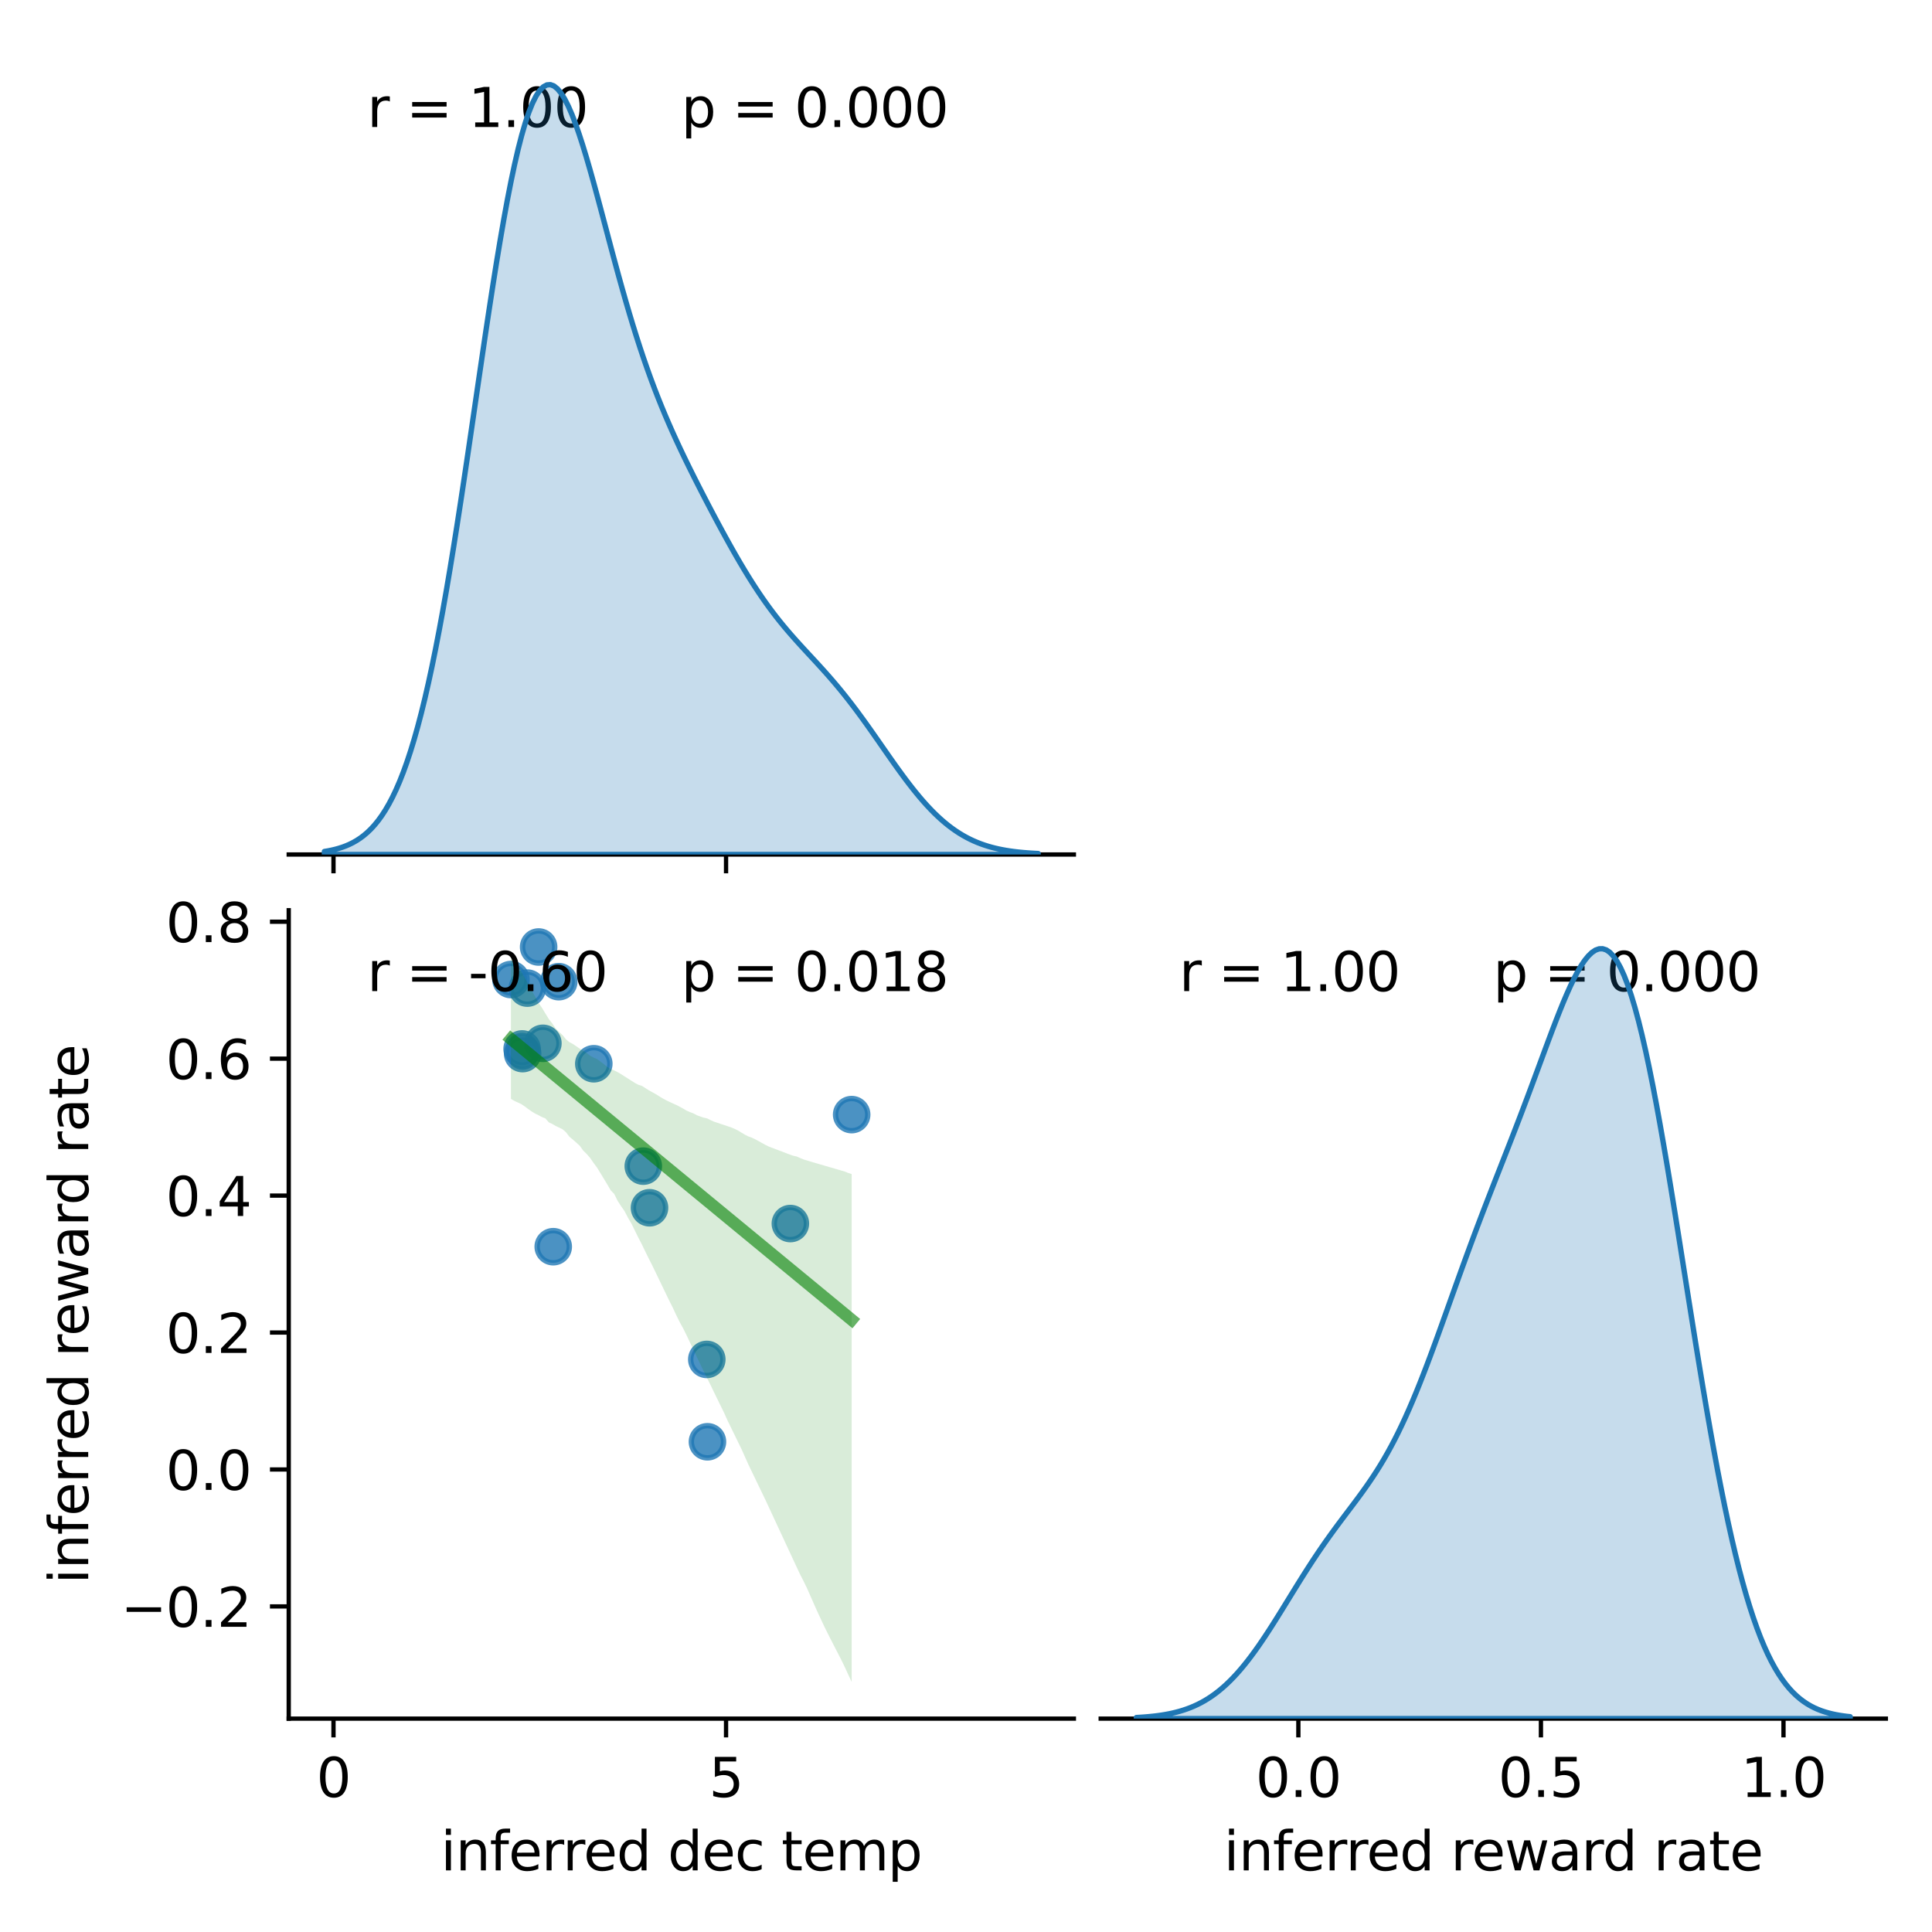 <?xml version="1.0" encoding="utf-8" standalone="no"?>
<!DOCTYPE svg PUBLIC "-//W3C//DTD SVG 1.1//EN"
  "http://www.w3.org/Graphics/SVG/1.1/DTD/svg11.dtd">
<svg xmlns:xlink="http://www.w3.org/1999/xlink" width="360pt" height="360pt" viewBox="0 0 360 360" xmlns="http://www.w3.org/2000/svg" version="1.1">
 <defs>
  <style type="text/css">*{stroke-linejoin: round; stroke-linecap: butt}</style>
 </defs>
 <g id="figure_1">
  <g id="patch_1">
   <path d="M 0 360 
L 360 360 
L 360 0 
L 0 0 
z
" style="fill: #ffffff"/>
  </g>
  <g id="axes_1">
   <g id="patch_2">
    <path d="M 53.8 159.227 
L 200.1 159.227 
L 200.1 8.6 
L 53.8 8.6 
z
" style="fill: #ffffff"/>
   </g>
   <g id="matplotlib.axis_1">
    <g id="xtick_1">
     <g id="line2d_1">
      <defs>
       <path id="m720717b29a" d="M 0 0 
L 0 3.5 
" style="stroke: #000000; stroke-width: 0.8"/>
      </defs>
      <g>
       <use xlink:href="#m720717b29a" x="62.141" y="159.227" style="stroke: #000000; stroke-width: 0.8"/>
      </g>
     </g>
    </g>
    <g id="xtick_2">
     <g id="line2d_2">
      <g>
       <use xlink:href="#m720717b29a" x="135.288" y="159.227" style="stroke: #000000; stroke-width: 0.8"/>
      </g>
     </g>
    </g>
   </g>
   <g id="patch_3">
    <path d="M 53.8 159.227 
L 200.1 159.227 
" style="fill: none; stroke: #000000; stroke-width: 0.8; stroke-linejoin: miter; stroke-linecap: square"/>
   </g>
   <g id="text_1">
    <!-- r = 1.00  -->
    <g transform="translate(68.43 23.663) scale(0.1 -0.1)">
     <defs>
      <path id="DejaVuSans-72" d="M 2631 2963 
Q 2534 3019 2420 3045 
Q 2306 3072 2169 3072 
Q 1681 3072 1420 2755 
Q 1159 2438 1159 1844 
L 1159 0 
L 581 0 
L 581 3500 
L 1159 3500 
L 1159 2956 
Q 1341 3275 1631 3429 
Q 1922 3584 2338 3584 
Q 2397 3584 2469 3576 
Q 2541 3569 2628 3553 
L 2631 2963 
z
" transform="scale(0.016)"/>
      <path id="DejaVuSans-20" transform="scale(0.016)"/>
      <path id="DejaVuSans-3d" d="M 678 2906 
L 4684 2906 
L 4684 2381 
L 678 2381 
L 678 2906 
z
M 678 1631 
L 4684 1631 
L 4684 1100 
L 678 1100 
L 678 1631 
z
" transform="scale(0.016)"/>
      <path id="DejaVuSans-31" d="M 794 531 
L 1825 531 
L 1825 4091 
L 703 3866 
L 703 4441 
L 1819 4666 
L 2450 4666 
L 2450 531 
L 3481 531 
L 3481 0 
L 794 0 
L 794 531 
z
" transform="scale(0.016)"/>
      <path id="DejaVuSans-2e" d="M 684 794 
L 1344 794 
L 1344 0 
L 684 0 
L 684 794 
z
" transform="scale(0.016)"/>
      <path id="DejaVuSans-30" d="M 2034 4250 
Q 1547 4250 1301 3770 
Q 1056 3291 1056 2328 
Q 1056 1369 1301 889 
Q 1547 409 2034 409 
Q 2525 409 2770 889 
Q 3016 1369 3016 2328 
Q 3016 3291 2770 3770 
Q 2525 4250 2034 4250 
z
M 2034 4750 
Q 2819 4750 3233 4129 
Q 3647 3509 3647 2328 
Q 3647 1150 3233 529 
Q 2819 -91 2034 -91 
Q 1250 -91 836 529 
Q 422 1150 422 2328 
Q 422 3509 836 4129 
Q 1250 4750 2034 4750 
z
" transform="scale(0.016)"/>
     </defs>
     <use xlink:href="#DejaVuSans-72"/>
     <use xlink:href="#DejaVuSans-20" transform="translate(41.113 0)"/>
     <use xlink:href="#DejaVuSans-3d" transform="translate(72.9 0)"/>
     <use xlink:href="#DejaVuSans-20" transform="translate(156.689 0)"/>
     <use xlink:href="#DejaVuSans-31" transform="translate(188.477 0)"/>
     <use xlink:href="#DejaVuSans-2e" transform="translate(252.1 0)"/>
     <use xlink:href="#DejaVuSans-30" transform="translate(283.887 0)"/>
     <use xlink:href="#DejaVuSans-30" transform="translate(347.51 0)"/>
     <use xlink:href="#DejaVuSans-20" transform="translate(411.133 0)"/>
    </g>
   </g>
   <g id="text_2">
    <!-- p = 0.000 -->
    <g transform="translate(126.95 23.663) scale(0.1 -0.1)">
     <defs>
      <path id="DejaVuSans-70" d="M 1159 525 
L 1159 -1331 
L 581 -1331 
L 581 3500 
L 1159 3500 
L 1159 2969 
Q 1341 3281 1617 3432 
Q 1894 3584 2278 3584 
Q 2916 3584 3314 3078 
Q 3713 2572 3713 1747 
Q 3713 922 3314 415 
Q 2916 -91 2278 -91 
Q 1894 -91 1617 61 
Q 1341 213 1159 525 
z
M 3116 1747 
Q 3116 2381 2855 2742 
Q 2594 3103 2138 3103 
Q 1681 3103 1420 2742 
Q 1159 2381 1159 1747 
Q 1159 1113 1420 752 
Q 1681 391 2138 391 
Q 2594 391 2855 752 
Q 3116 1113 3116 1747 
z
" transform="scale(0.016)"/>
     </defs>
     <use xlink:href="#DejaVuSans-70"/>
     <use xlink:href="#DejaVuSans-20" transform="translate(63.477 0)"/>
     <use xlink:href="#DejaVuSans-3d" transform="translate(95.264 0)"/>
     <use xlink:href="#DejaVuSans-20" transform="translate(179.053 0)"/>
     <use xlink:href="#DejaVuSans-30" transform="translate(210.84 0)"/>
     <use xlink:href="#DejaVuSans-2e" transform="translate(274.463 0)"/>
     <use xlink:href="#DejaVuSans-30" transform="translate(306.25 0)"/>
     <use xlink:href="#DejaVuSans-30" transform="translate(369.873 0)"/>
     <use xlink:href="#DejaVuSans-30" transform="translate(433.496 0)"/>
    </g>
   </g>
  </g>
  <g id="axes_2">
   <g id="patch_4">
    <path d="M 53.8 320.24 
L 200.1 320.24 
L 200.1 169.613 
L 53.8 169.613 
z
" style="fill: #ffffff"/>
   </g>
   <g id="PathCollection_1">
    <defs>
     <path id="m5c3b662ef1" d="M 0 3 
C 0.796 3 1.559 2.684 2.121 2.121 
C 2.684 1.559 3 0.796 3 0 
C 3 -0.796 2.684 -1.559 2.121 -2.121 
C 1.559 -2.684 0.796 -3 0 -3 
C -0.796 -3 -1.559 -2.684 -2.121 -2.121 
C -2.684 -1.559 -3 -0.796 -3 0 
C -3 0.796 -2.684 1.559 -2.121 2.121 
C -1.559 2.684 -0.796 3 0 3 
z
" style="stroke: #1f77b4; stroke-opacity: 0.8"/>
    </defs>
    <g clip-path="url(#p65f8eab1d9)">
     <use xlink:href="#m5c3b662ef1" x="95.205" y="182.522" style="fill: #1f77b4; fill-opacity: 0.8; stroke: #1f77b4; stroke-opacity: 0.8"/>
     <use xlink:href="#m5c3b662ef1" x="101.16" y="194.407" style="fill: #1f77b4; fill-opacity: 0.8; stroke: #1f77b4; stroke-opacity: 0.8"/>
     <use xlink:href="#m5c3b662ef1" x="103.087" y="232.305" style="fill: #1f77b4; fill-opacity: 0.8; stroke: #1f77b4; stroke-opacity: 0.8"/>
     <use xlink:href="#m5c3b662ef1" x="121.028" y="225.05" style="fill: #1f77b4; fill-opacity: 0.8; stroke: #1f77b4; stroke-opacity: 0.8"/>
     <use xlink:href="#m5c3b662ef1" x="104.114" y="182.919" style="fill: #1f77b4; fill-opacity: 0.8; stroke: #1f77b4; stroke-opacity: 0.8"/>
     <use xlink:href="#m5c3b662ef1" x="100.365" y="176.46" style="fill: #1f77b4; fill-opacity: 0.8; stroke: #1f77b4; stroke-opacity: 0.8"/>
     <use xlink:href="#m5c3b662ef1" x="97.384" y="196.324" style="fill: #1f77b4; fill-opacity: 0.8; stroke: #1f77b4; stroke-opacity: 0.8"/>
     <use xlink:href="#m5c3b662ef1" x="131.824" y="268.653" style="fill: #1f77b4; fill-opacity: 0.8; stroke: #1f77b4; stroke-opacity: 0.8"/>
     <use xlink:href="#m5c3b662ef1" x="119.867" y="217.292" style="fill: #1f77b4; fill-opacity: 0.8; stroke: #1f77b4; stroke-opacity: 0.8"/>
     <use xlink:href="#m5c3b662ef1" x="147.275" y="227.991" style="fill: #1f77b4; fill-opacity: 0.8; stroke: #1f77b4; stroke-opacity: 0.8"/>
     <use xlink:href="#m5c3b662ef1" x="158.695" y="207.691" style="fill: #1f77b4; fill-opacity: 0.8; stroke: #1f77b4; stroke-opacity: 0.8"/>
     <use xlink:href="#m5c3b662ef1" x="131.701" y="253.309" style="fill: #1f77b4; fill-opacity: 0.8; stroke: #1f77b4; stroke-opacity: 0.8"/>
     <use xlink:href="#m5c3b662ef1" x="98.259" y="184.12" style="fill: #1f77b4; fill-opacity: 0.8; stroke: #1f77b4; stroke-opacity: 0.8"/>
     <use xlink:href="#m5c3b662ef1" x="97.288" y="195.456" style="fill: #1f77b4; fill-opacity: 0.8; stroke: #1f77b4; stroke-opacity: 0.8"/>
     <use xlink:href="#m5c3b662ef1" x="110.646" y="198.214" style="fill: #1f77b4; fill-opacity: 0.8; stroke: #1f77b4; stroke-opacity: 0.8"/>
    </g>
   </g>
   <g id="FillBetweenPolyCollection_1">
    <path d="M 95.205 177.394 
L 95.205 204.76 
L 95.846 205.133 
L 96.488 205.43 
L 97.129 205.727 
L 97.77 206.161 
L 98.412 206.642 
L 99.053 207.09 
L 99.694 207.491 
L 100.336 207.797 
L 100.977 208.145 
L 101.618 208.392 
L 102.26 209.133 
L 102.901 209.425 
L 103.542 209.804 
L 104.184 210.11 
L 104.825 210.417 
L 105.466 210.985 
L 106.107 211.824 
L 106.749 212.347 
L 107.39 212.913 
L 108.031 213.497 
L 108.673 214.389 
L 109.314 215.022 
L 109.955 215.754 
L 110.597 216.687 
L 111.238 217.545 
L 111.879 218.593 
L 112.521 219.647 
L 113.162 220.705 
L 113.803 221.811 
L 114.444 222.458 
L 115.086 223.759 
L 115.727 224.752 
L 116.368 225.664 
L 117.01 226.9 
L 117.651 227.98 
L 118.292 229.287 
L 118.934 230.594 
L 119.575 231.82 
L 120.216 233.149 
L 120.858 234.455 
L 121.499 235.713 
L 122.14 237.042 
L 122.781 238.37 
L 123.423 239.698 
L 124.064 241.035 
L 124.705 242.353 
L 125.347 243.627 
L 125.988 245.006 
L 126.629 246.314 
L 127.271 247.475 
L 127.912 248.761 
L 128.553 250.119 
L 129.195 251.477 
L 129.836 252.835 
L 130.477 254.177 
L 131.119 255.489 
L 131.76 256.799 
L 132.401 258.073 
L 133.042 259.419 
L 133.684 260.722 
L 134.325 262.04 
L 134.966 263.351 
L 135.608 264.773 
L 136.249 266.09 
L 136.89 267.406 
L 137.532 268.721 
L 138.173 270.036 
L 138.814 271.47 
L 139.456 272.902 
L 140.097 274.233 
L 140.738 275.565 
L 141.379 276.896 
L 142.021 278.225 
L 142.662 279.559 
L 143.303 280.939 
L 143.945 282.319 
L 144.586 283.699 
L 145.227 285.079 
L 145.869 286.459 
L 146.51 287.839 
L 147.151 289.219 
L 147.793 290.597 
L 148.434 291.975 
L 149.075 293.338 
L 149.716 294.593 
L 150.358 295.907 
L 150.999 297.362 
L 151.64 298.817 
L 152.282 300.255 
L 152.923 301.637 
L 153.564 303.01 
L 154.206 304.308 
L 154.847 305.572 
L 155.488 306.818 
L 156.13 308.064 
L 156.771 309.31 
L 157.412 310.631 
L 158.054 312.03 
L 158.695 313.393 
L 158.695 218.765 
L 158.695 218.765 
L 158.054 218.568 
L 157.412 218.301 
L 156.771 218.114 
L 156.13 217.927 
L 155.488 217.74 
L 154.847 217.553 
L 154.206 217.365 
L 153.564 217.178 
L 152.923 216.991 
L 152.282 216.804 
L 151.64 216.617 
L 150.999 216.43 
L 150.358 216.23 
L 149.716 216.041 
L 149.075 215.773 
L 148.434 215.491 
L 147.793 215.352 
L 147.151 215.125 
L 146.51 214.881 
L 145.869 214.637 
L 145.227 214.393 
L 144.586 214.15 
L 143.945 213.906 
L 143.303 213.662 
L 142.662 213.353 
L 142.021 212.999 
L 141.379 212.645 
L 140.738 212.292 
L 140.097 211.992 
L 139.456 211.762 
L 138.814 211.442 
L 138.173 211.05 
L 137.532 210.659 
L 136.89 210.344 
L 136.249 210.075 
L 135.608 209.861 
L 134.966 209.646 
L 134.325 209.432 
L 133.684 209.219 
L 133.042 209.006 
L 132.401 208.718 
L 131.76 208.398 
L 131.119 208.253 
L 130.477 208.041 
L 129.836 207.8 
L 129.195 207.459 
L 128.553 207.221 
L 127.912 206.933 
L 127.271 206.558 
L 126.629 206.209 
L 125.988 205.878 
L 125.347 205.598 
L 124.705 205.291 
L 124.064 204.985 
L 123.423 204.639 
L 122.781 204.242 
L 122.14 203.846 
L 121.499 203.487 
L 120.858 203.138 
L 120.216 202.72 
L 119.575 202.324 
L 118.934 202.13 
L 118.292 201.786 
L 117.651 201.377 
L 117.01 200.968 
L 116.368 200.561 
L 115.727 200.155 
L 115.086 199.775 
L 114.444 199.458 
L 113.803 199.177 
L 113.162 198.823 
L 112.521 198.279 
L 111.879 197.803 
L 111.238 197.331 
L 110.597 197.067 
L 109.955 196.716 
L 109.314 196.217 
L 108.673 195.781 
L 108.031 195.405 
L 107.39 194.968 
L 106.749 194.529 
L 106.107 194.199 
L 105.466 193.67 
L 104.825 192.869 
L 104.184 192.287 
L 103.542 191.645 
L 102.901 190.697 
L 102.26 189.89 
L 101.618 188.835 
L 100.977 187.783 
L 100.336 186.836 
L 99.694 185.672 
L 99.053 184.481 
L 98.412 183.342 
L 97.77 182.177 
L 97.129 181.017 
L 96.488 179.811 
L 95.846 178.606 
L 95.205 177.394 
z
" clip-path="url(#p65f8eab1d9)" style="fill: #008000; fill-opacity: 0.15"/>
   </g>
   <g id="matplotlib.axis_2">
    <g id="xtick_3">
     <g id="line2d_3">
      <g>
       <use xlink:href="#m720717b29a" x="62.141" y="320.24" style="stroke: #000000; stroke-width: 0.8"/>
      </g>
     </g>
     <g id="text_3">
      <!-- 0 -->
      <g transform="translate(58.959 334.838) scale(0.1 -0.1)">
       <use xlink:href="#DejaVuSans-30"/>
      </g>
     </g>
    </g>
    <g id="xtick_4">
     <g id="line2d_4">
      <g>
       <use xlink:href="#m720717b29a" x="135.288" y="320.24" style="stroke: #000000; stroke-width: 0.8"/>
      </g>
     </g>
     <g id="text_4">
      <!-- 5 -->
      <g transform="translate(132.107 334.838) scale(0.1 -0.1)">
       <defs>
        <path id="DejaVuSans-35" d="M 691 4666 
L 3169 4666 
L 3169 4134 
L 1269 4134 
L 1269 2991 
Q 1406 3038 1543 3061 
Q 1681 3084 1819 3084 
Q 2600 3084 3056 2656 
Q 3513 2228 3513 1497 
Q 3513 744 3044 326 
Q 2575 -91 1722 -91 
Q 1428 -91 1123 -41 
Q 819 9 494 109 
L 494 744 
Q 775 591 1075 516 
Q 1375 441 1709 441 
Q 2250 441 2565 725 
Q 2881 1009 2881 1497 
Q 2881 1984 2565 2268 
Q 2250 2553 1709 2553 
Q 1456 2553 1204 2497 
Q 953 2441 691 2322 
L 691 4666 
z
" transform="scale(0.016)"/>
       </defs>
       <use xlink:href="#DejaVuSans-35"/>
      </g>
     </g>
    </g>
    <g id="text_5">
     <!-- inferred dec temp -->
     <g transform="translate(82.134 348.517) scale(0.1 -0.1)">
      <defs>
       <path id="DejaVuSans-69" d="M 603 3500 
L 1178 3500 
L 1178 0 
L 603 0 
L 603 3500 
z
M 603 4863 
L 1178 4863 
L 1178 4134 
L 603 4134 
L 603 4863 
z
" transform="scale(0.016)"/>
       <path id="DejaVuSans-6e" d="M 3513 2113 
L 3513 0 
L 2938 0 
L 2938 2094 
Q 2938 2591 2744 2837 
Q 2550 3084 2163 3084 
Q 1697 3084 1428 2787 
Q 1159 2491 1159 1978 
L 1159 0 
L 581 0 
L 581 3500 
L 1159 3500 
L 1159 2956 
Q 1366 3272 1645 3428 
Q 1925 3584 2291 3584 
Q 2894 3584 3203 3211 
Q 3513 2838 3513 2113 
z
" transform="scale(0.016)"/>
       <path id="DejaVuSans-66" d="M 2375 4863 
L 2375 4384 
L 1825 4384 
Q 1516 4384 1395 4259 
Q 1275 4134 1275 3809 
L 1275 3500 
L 2222 3500 
L 2222 3053 
L 1275 3053 
L 1275 0 
L 697 0 
L 697 3053 
L 147 3053 
L 147 3500 
L 697 3500 
L 697 3744 
Q 697 4328 969 4595 
Q 1241 4863 1831 4863 
L 2375 4863 
z
" transform="scale(0.016)"/>
       <path id="DejaVuSans-65" d="M 3597 1894 
L 3597 1613 
L 953 1613 
Q 991 1019 1311 708 
Q 1631 397 2203 397 
Q 2534 397 2845 478 
Q 3156 559 3463 722 
L 3463 178 
Q 3153 47 2828 -22 
Q 2503 -91 2169 -91 
Q 1331 -91 842 396 
Q 353 884 353 1716 
Q 353 2575 817 3079 
Q 1281 3584 2069 3584 
Q 2775 3584 3186 3129 
Q 3597 2675 3597 1894 
z
M 3022 2063 
Q 3016 2534 2758 2815 
Q 2500 3097 2075 3097 
Q 1594 3097 1305 2825 
Q 1016 2553 972 2059 
L 3022 2063 
z
" transform="scale(0.016)"/>
       <path id="DejaVuSans-64" d="M 2906 2969 
L 2906 4863 
L 3481 4863 
L 3481 0 
L 2906 0 
L 2906 525 
Q 2725 213 2448 61 
Q 2172 -91 1784 -91 
Q 1150 -91 751 415 
Q 353 922 353 1747 
Q 353 2572 751 3078 
Q 1150 3584 1784 3584 
Q 2172 3584 2448 3432 
Q 2725 3281 2906 2969 
z
M 947 1747 
Q 947 1113 1208 752 
Q 1469 391 1925 391 
Q 2381 391 2643 752 
Q 2906 1113 2906 1747 
Q 2906 2381 2643 2742 
Q 2381 3103 1925 3103 
Q 1469 3103 1208 2742 
Q 947 2381 947 1747 
z
" transform="scale(0.016)"/>
       <path id="DejaVuSans-63" d="M 3122 3366 
L 3122 2828 
Q 2878 2963 2633 3030 
Q 2388 3097 2138 3097 
Q 1578 3097 1268 2742 
Q 959 2388 959 1747 
Q 959 1106 1268 751 
Q 1578 397 2138 397 
Q 2388 397 2633 464 
Q 2878 531 3122 666 
L 3122 134 
Q 2881 22 2623 -34 
Q 2366 -91 2075 -91 
Q 1284 -91 818 406 
Q 353 903 353 1747 
Q 353 2603 823 3093 
Q 1294 3584 2113 3584 
Q 2378 3584 2631 3529 
Q 2884 3475 3122 3366 
z
" transform="scale(0.016)"/>
       <path id="DejaVuSans-74" d="M 1172 4494 
L 1172 3500 
L 2356 3500 
L 2356 3053 
L 1172 3053 
L 1172 1153 
Q 1172 725 1289 603 
Q 1406 481 1766 481 
L 2356 481 
L 2356 0 
L 1766 0 
Q 1100 0 847 248 
Q 594 497 594 1153 
L 594 3053 
L 172 3053 
L 172 3500 
L 594 3500 
L 594 4494 
L 1172 4494 
z
" transform="scale(0.016)"/>
       <path id="DejaVuSans-6d" d="M 3328 2828 
Q 3544 3216 3844 3400 
Q 4144 3584 4550 3584 
Q 5097 3584 5394 3201 
Q 5691 2819 5691 2113 
L 5691 0 
L 5113 0 
L 5113 2094 
Q 5113 2597 4934 2840 
Q 4756 3084 4391 3084 
Q 3944 3084 3684 2787 
Q 3425 2491 3425 1978 
L 3425 0 
L 2847 0 
L 2847 2094 
Q 2847 2600 2669 2842 
Q 2491 3084 2119 3084 
Q 1678 3084 1418 2786 
Q 1159 2488 1159 1978 
L 1159 0 
L 581 0 
L 581 3500 
L 1159 3500 
L 1159 2956 
Q 1356 3278 1631 3431 
Q 1906 3584 2284 3584 
Q 2666 3584 2933 3390 
Q 3200 3197 3328 2828 
z
" transform="scale(0.016)"/>
      </defs>
      <use xlink:href="#DejaVuSans-69"/>
      <use xlink:href="#DejaVuSans-6e" transform="translate(27.783 0)"/>
      <use xlink:href="#DejaVuSans-66" transform="translate(91.162 0)"/>
      <use xlink:href="#DejaVuSans-65" transform="translate(126.367 0)"/>
      <use xlink:href="#DejaVuSans-72" transform="translate(187.891 0)"/>
      <use xlink:href="#DejaVuSans-72" transform="translate(227.254 0)"/>
      <use xlink:href="#DejaVuSans-65" transform="translate(266.117 0)"/>
      <use xlink:href="#DejaVuSans-64" transform="translate(327.641 0)"/>
      <use xlink:href="#DejaVuSans-20" transform="translate(391.117 0)"/>
      <use xlink:href="#DejaVuSans-64" transform="translate(422.904 0)"/>
      <use xlink:href="#DejaVuSans-65" transform="translate(486.381 0)"/>
      <use xlink:href="#DejaVuSans-63" transform="translate(547.904 0)"/>
      <use xlink:href="#DejaVuSans-20" transform="translate(602.885 0)"/>
      <use xlink:href="#DejaVuSans-74" transform="translate(634.672 0)"/>
      <use xlink:href="#DejaVuSans-65" transform="translate(673.881 0)"/>
      <use xlink:href="#DejaVuSans-6d" transform="translate(735.404 0)"/>
      <use xlink:href="#DejaVuSans-70" transform="translate(832.816 0)"/>
     </g>
    </g>
   </g>
   <g id="matplotlib.axis_3">
    <g id="ytick_1">
     <g id="line2d_5">
      <defs>
       <path id="m60a443756f" d="M 0 0 
L -3.5 0 
" style="stroke: #000000; stroke-width: 0.8"/>
      </defs>
      <g>
       <use xlink:href="#m60a443756f" x="53.8" y="299.335" style="stroke: #000000; stroke-width: 0.8"/>
      </g>
     </g>
     <g id="text_6">
      <!-- −0.2 -->
      <g transform="translate(22.517 303.134) scale(0.1 -0.1)">
       <defs>
        <path id="DejaVuSans-2212" d="M 678 2272 
L 4684 2272 
L 4684 1741 
L 678 1741 
L 678 2272 
z
" transform="scale(0.016)"/>
        <path id="DejaVuSans-32" d="M 1228 531 
L 3431 531 
L 3431 0 
L 469 0 
L 469 531 
Q 828 903 1448 1529 
Q 2069 2156 2228 2338 
Q 2531 2678 2651 2914 
Q 2772 3150 2772 3378 
Q 2772 3750 2511 3984 
Q 2250 4219 1831 4219 
Q 1534 4219 1204 4116 
Q 875 4013 500 3803 
L 500 4441 
Q 881 4594 1212 4672 
Q 1544 4750 1819 4750 
Q 2544 4750 2975 4387 
Q 3406 4025 3406 3419 
Q 3406 3131 3298 2873 
Q 3191 2616 2906 2266 
Q 2828 2175 2409 1742 
Q 1991 1309 1228 531 
z
" transform="scale(0.016)"/>
       </defs>
       <use xlink:href="#DejaVuSans-2212"/>
       <use xlink:href="#DejaVuSans-30" transform="translate(83.789 0)"/>
       <use xlink:href="#DejaVuSans-2e" transform="translate(147.412 0)"/>
       <use xlink:href="#DejaVuSans-32" transform="translate(179.199 0)"/>
      </g>
     </g>
    </g>
    <g id="ytick_2">
     <g id="line2d_6">
      <g>
       <use xlink:href="#m60a443756f" x="53.8" y="273.818" style="stroke: #000000; stroke-width: 0.8"/>
      </g>
     </g>
     <g id="text_7">
      <!-- 0.0 -->
      <g transform="translate(30.897 277.617) scale(0.1 -0.1)">
       <use xlink:href="#DejaVuSans-30"/>
       <use xlink:href="#DejaVuSans-2e" transform="translate(63.623 0)"/>
       <use xlink:href="#DejaVuSans-30" transform="translate(95.41 0)"/>
      </g>
     </g>
    </g>
    <g id="ytick_3">
     <g id="line2d_7">
      <g>
       <use xlink:href="#m60a443756f" x="53.8" y="248.301" style="stroke: #000000; stroke-width: 0.8"/>
      </g>
     </g>
     <g id="text_8">
      <!-- 0.2 -->
      <g transform="translate(30.897 252.1) scale(0.1 -0.1)">
       <use xlink:href="#DejaVuSans-30"/>
       <use xlink:href="#DejaVuSans-2e" transform="translate(63.623 0)"/>
       <use xlink:href="#DejaVuSans-32" transform="translate(95.41 0)"/>
      </g>
     </g>
    </g>
    <g id="ytick_4">
     <g id="line2d_8">
      <g>
       <use xlink:href="#m60a443756f" x="53.8" y="222.783" style="stroke: #000000; stroke-width: 0.8"/>
      </g>
     </g>
     <g id="text_9">
      <!-- 0.4 -->
      <g transform="translate(30.897 226.582) scale(0.1 -0.1)">
       <defs>
        <path id="DejaVuSans-34" d="M 2419 4116 
L 825 1625 
L 2419 1625 
L 2419 4116 
z
M 2253 4666 
L 3047 4666 
L 3047 1625 
L 3713 1625 
L 3713 1100 
L 3047 1100 
L 3047 0 
L 2419 0 
L 2419 1100 
L 313 1100 
L 313 1709 
L 2253 4666 
z
" transform="scale(0.016)"/>
       </defs>
       <use xlink:href="#DejaVuSans-30"/>
       <use xlink:href="#DejaVuSans-2e" transform="translate(63.623 0)"/>
       <use xlink:href="#DejaVuSans-34" transform="translate(95.41 0)"/>
      </g>
     </g>
    </g>
    <g id="ytick_5">
     <g id="line2d_9">
      <g>
       <use xlink:href="#m60a443756f" x="53.8" y="197.266" style="stroke: #000000; stroke-width: 0.8"/>
      </g>
     </g>
     <g id="text_10">
      <!-- 0.6 -->
      <g transform="translate(30.897 201.065) scale(0.1 -0.1)">
       <defs>
        <path id="DejaVuSans-36" d="M 2113 2584 
Q 1688 2584 1439 2293 
Q 1191 2003 1191 1497 
Q 1191 994 1439 701 
Q 1688 409 2113 409 
Q 2538 409 2786 701 
Q 3034 994 3034 1497 
Q 3034 2003 2786 2293 
Q 2538 2584 2113 2584 
z
M 3366 4563 
L 3366 3988 
Q 3128 4100 2886 4159 
Q 2644 4219 2406 4219 
Q 1781 4219 1451 3797 
Q 1122 3375 1075 2522 
Q 1259 2794 1537 2939 
Q 1816 3084 2150 3084 
Q 2853 3084 3261 2657 
Q 3669 2231 3669 1497 
Q 3669 778 3244 343 
Q 2819 -91 2113 -91 
Q 1303 -91 875 529 
Q 447 1150 447 2328 
Q 447 3434 972 4092 
Q 1497 4750 2381 4750 
Q 2619 4750 2861 4703 
Q 3103 4656 3366 4563 
z
" transform="scale(0.016)"/>
       </defs>
       <use xlink:href="#DejaVuSans-30"/>
       <use xlink:href="#DejaVuSans-2e" transform="translate(63.623 0)"/>
       <use xlink:href="#DejaVuSans-36" transform="translate(95.41 0)"/>
      </g>
     </g>
    </g>
    <g id="ytick_6">
     <g id="line2d_10">
      <g>
       <use xlink:href="#m60a443756f" x="53.8" y="171.748" style="stroke: #000000; stroke-width: 0.8"/>
      </g>
     </g>
     <g id="text_11">
      <!-- 0.8 -->
      <g transform="translate(30.897 175.548) scale(0.1 -0.1)">
       <defs>
        <path id="DejaVuSans-38" d="M 2034 2216 
Q 1584 2216 1326 1975 
Q 1069 1734 1069 1313 
Q 1069 891 1326 650 
Q 1584 409 2034 409 
Q 2484 409 2743 651 
Q 3003 894 3003 1313 
Q 3003 1734 2745 1975 
Q 2488 2216 2034 2216 
z
M 1403 2484 
Q 997 2584 770 2862 
Q 544 3141 544 3541 
Q 544 4100 942 4425 
Q 1341 4750 2034 4750 
Q 2731 4750 3128 4425 
Q 3525 4100 3525 3541 
Q 3525 3141 3298 2862 
Q 3072 2584 2669 2484 
Q 3125 2378 3379 2068 
Q 3634 1759 3634 1313 
Q 3634 634 3220 271 
Q 2806 -91 2034 -91 
Q 1263 -91 848 271 
Q 434 634 434 1313 
Q 434 1759 690 2068 
Q 947 2378 1403 2484 
z
M 1172 3481 
Q 1172 3119 1398 2916 
Q 1625 2713 2034 2713 
Q 2441 2713 2670 2916 
Q 2900 3119 2900 3481 
Q 2900 3844 2670 4047 
Q 2441 4250 2034 4250 
Q 1625 4250 1398 4047 
Q 1172 3844 1172 3481 
z
" transform="scale(0.016)"/>
       </defs>
       <use xlink:href="#DejaVuSans-30"/>
       <use xlink:href="#DejaVuSans-2e" transform="translate(63.623 0)"/>
       <use xlink:href="#DejaVuSans-38" transform="translate(95.41 0)"/>
      </g>
     </g>
    </g>
    <g id="text_12">
     <!-- inferred reward rate -->
     <g transform="translate(16.438 295.132) rotate(-90) scale(0.1 -0.1)">
      <defs>
       <path id="DejaVuSans-77" d="M 269 3500 
L 844 3500 
L 1563 769 
L 2278 3500 
L 2956 3500 
L 3675 769 
L 4391 3500 
L 4966 3500 
L 4050 0 
L 3372 0 
L 2619 2869 
L 1863 0 
L 1184 0 
L 269 3500 
z
" transform="scale(0.016)"/>
       <path id="DejaVuSans-61" d="M 2194 1759 
Q 1497 1759 1228 1600 
Q 959 1441 959 1056 
Q 959 750 1161 570 
Q 1363 391 1709 391 
Q 2188 391 2477 730 
Q 2766 1069 2766 1631 
L 2766 1759 
L 2194 1759 
z
M 3341 1997 
L 3341 0 
L 2766 0 
L 2766 531 
Q 2569 213 2275 61 
Q 1981 -91 1556 -91 
Q 1019 -91 701 211 
Q 384 513 384 1019 
Q 384 1609 779 1909 
Q 1175 2209 1959 2209 
L 2766 2209 
L 2766 2266 
Q 2766 2663 2505 2880 
Q 2244 3097 1772 3097 
Q 1472 3097 1187 3025 
Q 903 2953 641 2809 
L 641 3341 
Q 956 3463 1253 3523 
Q 1550 3584 1831 3584 
Q 2591 3584 2966 3190 
Q 3341 2797 3341 1997 
z
" transform="scale(0.016)"/>
      </defs>
      <use xlink:href="#DejaVuSans-69"/>
      <use xlink:href="#DejaVuSans-6e" transform="translate(27.783 0)"/>
      <use xlink:href="#DejaVuSans-66" transform="translate(91.162 0)"/>
      <use xlink:href="#DejaVuSans-65" transform="translate(126.367 0)"/>
      <use xlink:href="#DejaVuSans-72" transform="translate(187.891 0)"/>
      <use xlink:href="#DejaVuSans-72" transform="translate(227.254 0)"/>
      <use xlink:href="#DejaVuSans-65" transform="translate(266.117 0)"/>
      <use xlink:href="#DejaVuSans-64" transform="translate(327.641 0)"/>
      <use xlink:href="#DejaVuSans-20" transform="translate(391.117 0)"/>
      <use xlink:href="#DejaVuSans-72" transform="translate(422.904 0)"/>
      <use xlink:href="#DejaVuSans-65" transform="translate(461.768 0)"/>
      <use xlink:href="#DejaVuSans-77" transform="translate(523.291 0)"/>
      <use xlink:href="#DejaVuSans-61" transform="translate(605.078 0)"/>
      <use xlink:href="#DejaVuSans-72" transform="translate(666.357 0)"/>
      <use xlink:href="#DejaVuSans-64" transform="translate(705.721 0)"/>
      <use xlink:href="#DejaVuSans-20" transform="translate(769.197 0)"/>
      <use xlink:href="#DejaVuSans-72" transform="translate(800.984 0)"/>
      <use xlink:href="#DejaVuSans-61" transform="translate(842.098 0)"/>
      <use xlink:href="#DejaVuSans-74" transform="translate(903.377 0)"/>
      <use xlink:href="#DejaVuSans-65" transform="translate(942.586 0)"/>
     </g>
    </g>
   </g>
   <g id="line2d_11">
    <path d="M 95.205 193.588 
L 95.846 194.117 
L 96.488 194.645 
L 97.129 195.174 
L 97.77 195.703 
L 98.412 196.231 
L 99.053 196.76 
L 99.694 197.289 
L 100.336 197.817 
L 100.977 198.346 
L 101.618 198.874 
L 102.26 199.403 
L 102.901 199.932 
L 103.542 200.46 
L 104.184 200.989 
L 104.825 201.517 
L 105.466 202.046 
L 106.107 202.575 
L 106.749 203.103 
L 107.39 203.632 
L 108.031 204.16 
L 108.673 204.689 
L 109.314 205.218 
L 109.955 205.746 
L 110.597 206.275 
L 111.238 206.804 
L 111.879 207.332 
L 112.521 207.861 
L 113.162 208.389 
L 113.803 208.918 
L 114.444 209.447 
L 115.086 209.975 
L 115.727 210.504 
L 116.368 211.032 
L 117.01 211.561 
L 117.651 212.09 
L 118.292 212.618 
L 118.934 213.147 
L 119.575 213.675 
L 120.216 214.204 
L 120.858 214.733 
L 121.499 215.261 
L 122.14 215.79 
L 122.781 216.319 
L 123.423 216.847 
L 124.064 217.376 
L 124.705 217.904 
L 125.347 218.433 
L 125.988 218.962 
L 126.629 219.49 
L 127.271 220.019 
L 127.912 220.547 
L 128.553 221.076 
L 129.195 221.605 
L 129.836 222.133 
L 130.477 222.662 
L 131.119 223.19 
L 131.76 223.719 
L 132.401 224.248 
L 133.042 224.776 
L 133.684 225.305 
L 134.325 225.834 
L 134.966 226.362 
L 135.608 226.891 
L 136.249 227.419 
L 136.89 227.948 
L 137.532 228.477 
L 138.173 229.005 
L 138.814 229.534 
L 139.456 230.062 
L 140.097 230.591 
L 140.738 231.12 
L 141.379 231.648 
L 142.021 232.177 
L 142.662 232.705 
L 143.303 233.234 
L 143.945 233.763 
L 144.586 234.291 
L 145.227 234.82 
L 145.869 235.349 
L 146.51 235.877 
L 147.151 236.406 
L 147.793 236.934 
L 148.434 237.463 
L 149.075 237.992 
L 149.716 238.52 
L 150.358 239.049 
L 150.999 239.577 
L 151.64 240.106 
L 152.282 240.635 
L 152.923 241.163 
L 153.564 241.692 
L 154.206 242.22 
L 154.847 242.749 
L 155.488 243.278 
L 156.13 243.806 
L 156.771 244.335 
L 157.412 244.864 
L 158.054 245.392 
L 158.695 245.921 
" clip-path="url(#p65f8eab1d9)" style="fill: none; stroke: #008000; stroke-opacity: 0.6; stroke-width: 2.25; stroke-linecap: square"/>
   </g>
   <g id="patch_5">
    <path d="M 53.8 320.24 
L 53.8 169.613 
" style="fill: none; stroke: #000000; stroke-width: 0.8; stroke-linejoin: miter; stroke-linecap: square"/>
   </g>
   <g id="patch_6">
    <path d="M 53.8 320.24 
L 200.1 320.24 
" style="fill: none; stroke: #000000; stroke-width: 0.8; stroke-linejoin: miter; stroke-linecap: square"/>
   </g>
   <g id="text_13">
    <!-- r = -0.60  -->
    <g transform="translate(68.43 184.676) scale(0.1 -0.1)">
     <defs>
      <path id="DejaVuSans-2d" d="M 313 2009 
L 1997 2009 
L 1997 1497 
L 313 1497 
L 313 2009 
z
" transform="scale(0.016)"/>
     </defs>
     <use xlink:href="#DejaVuSans-72"/>
     <use xlink:href="#DejaVuSans-20" transform="translate(41.113 0)"/>
     <use xlink:href="#DejaVuSans-3d" transform="translate(72.9 0)"/>
     <use xlink:href="#DejaVuSans-20" transform="translate(156.689 0)"/>
     <use xlink:href="#DejaVuSans-2d" transform="translate(188.477 0)"/>
     <use xlink:href="#DejaVuSans-30" transform="translate(224.561 0)"/>
     <use xlink:href="#DejaVuSans-2e" transform="translate(288.184 0)"/>
     <use xlink:href="#DejaVuSans-36" transform="translate(319.971 0)"/>
     <use xlink:href="#DejaVuSans-30" transform="translate(383.594 0)"/>
     <use xlink:href="#DejaVuSans-20" transform="translate(447.217 0)"/>
    </g>
   </g>
   <g id="text_14">
    <!-- p = 0.018 -->
    <g transform="translate(126.95 184.676) scale(0.1 -0.1)">
     <use xlink:href="#DejaVuSans-70"/>
     <use xlink:href="#DejaVuSans-20" transform="translate(63.477 0)"/>
     <use xlink:href="#DejaVuSans-3d" transform="translate(95.264 0)"/>
     <use xlink:href="#DejaVuSans-20" transform="translate(179.053 0)"/>
     <use xlink:href="#DejaVuSans-30" transform="translate(210.84 0)"/>
     <use xlink:href="#DejaVuSans-2e" transform="translate(274.463 0)"/>
     <use xlink:href="#DejaVuSans-30" transform="translate(306.25 0)"/>
     <use xlink:href="#DejaVuSans-31" transform="translate(369.873 0)"/>
     <use xlink:href="#DejaVuSans-38" transform="translate(433.496 0)"/>
    </g>
   </g>
  </g>
  <g id="axes_3">
   <g id="patch_7">
    <path d="M 205.1 320.24 
L 351.4 320.24 
L 351.4 169.613 
L 205.1 169.613 
z
" style="fill: #ffffff"/>
   </g>
   <g id="matplotlib.axis_4">
    <g id="xtick_5">
     <g id="line2d_12">
      <g>
       <use xlink:href="#m720717b29a" x="241.93" y="320.24" style="stroke: #000000; stroke-width: 0.8"/>
      </g>
     </g>
     <g id="text_15">
      <!-- 0.0 -->
      <g transform="translate(233.978 334.838) scale(0.1 -0.1)">
       <use xlink:href="#DejaVuSans-30"/>
       <use xlink:href="#DejaVuSans-2e" transform="translate(63.623 0)"/>
       <use xlink:href="#DejaVuSans-30" transform="translate(95.41 0)"/>
      </g>
     </g>
    </g>
    <g id="xtick_6">
     <g id="line2d_13">
      <g>
       <use xlink:href="#m720717b29a" x="287.129" y="320.24" style="stroke: #000000; stroke-width: 0.8"/>
      </g>
     </g>
     <g id="text_16">
      <!-- 0.5 -->
      <g transform="translate(279.177 334.838) scale(0.1 -0.1)">
       <use xlink:href="#DejaVuSans-30"/>
       <use xlink:href="#DejaVuSans-2e" transform="translate(63.623 0)"/>
       <use xlink:href="#DejaVuSans-35" transform="translate(95.41 0)"/>
      </g>
     </g>
    </g>
    <g id="xtick_7">
     <g id="line2d_14">
      <g>
       <use xlink:href="#m720717b29a" x="332.328" y="320.24" style="stroke: #000000; stroke-width: 0.8"/>
      </g>
     </g>
     <g id="text_17">
      <!-- 1.0 -->
      <g transform="translate(324.377 334.838) scale(0.1 -0.1)">
       <use xlink:href="#DejaVuSans-31"/>
       <use xlink:href="#DejaVuSans-2e" transform="translate(63.623 0)"/>
       <use xlink:href="#DejaVuSans-30" transform="translate(95.41 0)"/>
      </g>
     </g>
    </g>
    <g id="text_18">
     <!-- inferred reward rate -->
     <g transform="translate(228.045 348.517) scale(0.1 -0.1)">
      <use xlink:href="#DejaVuSans-69"/>
      <use xlink:href="#DejaVuSans-6e" transform="translate(27.783 0)"/>
      <use xlink:href="#DejaVuSans-66" transform="translate(91.162 0)"/>
      <use xlink:href="#DejaVuSans-65" transform="translate(126.367 0)"/>
      <use xlink:href="#DejaVuSans-72" transform="translate(187.891 0)"/>
      <use xlink:href="#DejaVuSans-72" transform="translate(227.254 0)"/>
      <use xlink:href="#DejaVuSans-65" transform="translate(266.117 0)"/>
      <use xlink:href="#DejaVuSans-64" transform="translate(327.641 0)"/>
      <use xlink:href="#DejaVuSans-20" transform="translate(391.117 0)"/>
      <use xlink:href="#DejaVuSans-72" transform="translate(422.904 0)"/>
      <use xlink:href="#DejaVuSans-65" transform="translate(461.768 0)"/>
      <use xlink:href="#DejaVuSans-77" transform="translate(523.291 0)"/>
      <use xlink:href="#DejaVuSans-61" transform="translate(605.078 0)"/>
      <use xlink:href="#DejaVuSans-72" transform="translate(666.357 0)"/>
      <use xlink:href="#DejaVuSans-64" transform="translate(705.721 0)"/>
      <use xlink:href="#DejaVuSans-20" transform="translate(769.197 0)"/>
      <use xlink:href="#DejaVuSans-72" transform="translate(800.984 0)"/>
      <use xlink:href="#DejaVuSans-61" transform="translate(842.098 0)"/>
      <use xlink:href="#DejaVuSans-74" transform="translate(903.377 0)"/>
      <use xlink:href="#DejaVuSans-65" transform="translate(942.586 0)"/>
     </g>
    </g>
   </g>
   <g id="patch_8">
    <path d="M 205.1 320.24 
L 351.4 320.24 
" style="fill: none; stroke: #000000; stroke-width: 0.8; stroke-linejoin: miter; stroke-linecap: square"/>
   </g>
   <g id="text_19">
    <!-- r = 1.00  -->
    <g transform="translate(219.73 184.676) scale(0.1 -0.1)">
     <use xlink:href="#DejaVuSans-72"/>
     <use xlink:href="#DejaVuSans-20" transform="translate(41.113 0)"/>
     <use xlink:href="#DejaVuSans-3d" transform="translate(72.9 0)"/>
     <use xlink:href="#DejaVuSans-20" transform="translate(156.689 0)"/>
     <use xlink:href="#DejaVuSans-31" transform="translate(188.477 0)"/>
     <use xlink:href="#DejaVuSans-2e" transform="translate(252.1 0)"/>
     <use xlink:href="#DejaVuSans-30" transform="translate(283.887 0)"/>
     <use xlink:href="#DejaVuSans-30" transform="translate(347.51 0)"/>
     <use xlink:href="#DejaVuSans-20" transform="translate(411.133 0)"/>
    </g>
   </g>
   <g id="text_20">
    <!-- p = 0.000 -->
    <g transform="translate(278.25 184.676) scale(0.1 -0.1)">
     <use xlink:href="#DejaVuSans-70"/>
     <use xlink:href="#DejaVuSans-20" transform="translate(63.477 0)"/>
     <use xlink:href="#DejaVuSans-3d" transform="translate(95.264 0)"/>
     <use xlink:href="#DejaVuSans-20" transform="translate(179.053 0)"/>
     <use xlink:href="#DejaVuSans-30" transform="translate(210.84 0)"/>
     <use xlink:href="#DejaVuSans-2e" transform="translate(274.463 0)"/>
     <use xlink:href="#DejaVuSans-30" transform="translate(306.25 0)"/>
     <use xlink:href="#DejaVuSans-30" transform="translate(369.873 0)"/>
     <use xlink:href="#DejaVuSans-30" transform="translate(433.496 0)"/>
    </g>
   </g>
  </g>
  <g id="axes_4">
   <g id="FillBetweenPolyCollection_2">
    <defs>
     <path id="m290da5629b" d="M 60.45 -201.336 
L 60.45 -200.773 
L 61.118 -200.773 
L 61.787 -200.773 
L 62.455 -200.773 
L 63.123 -200.773 
L 63.792 -200.773 
L 64.46 -200.773 
L 65.128 -200.773 
L 65.797 -200.773 
L 66.465 -200.773 
L 67.133 -200.773 
L 67.802 -200.773 
L 68.47 -200.773 
L 69.138 -200.773 
L 69.807 -200.773 
L 70.475 -200.773 
L 71.143 -200.773 
L 71.812 -200.773 
L 72.48 -200.773 
L 73.148 -200.773 
L 73.817 -200.773 
L 74.485 -200.773 
L 75.154 -200.773 
L 75.822 -200.773 
L 76.49 -200.773 
L 77.159 -200.773 
L 77.827 -200.773 
L 78.495 -200.773 
L 79.164 -200.773 
L 79.832 -200.773 
L 80.5 -200.773 
L 81.169 -200.773 
L 81.837 -200.773 
L 82.505 -200.773 
L 83.174 -200.773 
L 83.842 -200.773 
L 84.51 -200.773 
L 85.179 -200.773 
L 85.847 -200.773 
L 86.515 -200.773 
L 87.184 -200.773 
L 87.852 -200.773 
L 88.52 -200.773 
L 89.189 -200.773 
L 89.857 -200.773 
L 90.525 -200.773 
L 91.194 -200.773 
L 91.862 -200.773 
L 92.53 -200.773 
L 93.199 -200.773 
L 93.867 -200.773 
L 94.535 -200.773 
L 95.204 -200.773 
L 95.872 -200.773 
L 96.54 -200.773 
L 97.209 -200.773 
L 97.877 -200.773 
L 98.545 -200.773 
L 99.214 -200.773 
L 99.882 -200.773 
L 100.551 -200.773 
L 101.219 -200.773 
L 101.887 -200.773 
L 102.556 -200.773 
L 103.224 -200.773 
L 103.892 -200.773 
L 104.561 -200.773 
L 105.229 -200.773 
L 105.897 -200.773 
L 106.566 -200.773 
L 107.234 -200.773 
L 107.902 -200.773 
L 108.571 -200.773 
L 109.239 -200.773 
L 109.907 -200.773 
L 110.576 -200.773 
L 111.244 -200.773 
L 111.912 -200.773 
L 112.581 -200.773 
L 113.249 -200.773 
L 113.917 -200.773 
L 114.586 -200.773 
L 115.254 -200.773 
L 115.922 -200.773 
L 116.591 -200.773 
L 117.259 -200.773 
L 117.927 -200.773 
L 118.596 -200.773 
L 119.264 -200.773 
L 119.932 -200.773 
L 120.601 -200.773 
L 121.269 -200.773 
L 121.937 -200.773 
L 122.606 -200.773 
L 123.274 -200.773 
L 123.942 -200.773 
L 124.611 -200.773 
L 125.279 -200.773 
L 125.947 -200.773 
L 126.616 -200.773 
L 127.284 -200.773 
L 127.953 -200.773 
L 128.621 -200.773 
L 129.289 -200.773 
L 129.958 -200.773 
L 130.626 -200.773 
L 131.294 -200.773 
L 131.963 -200.773 
L 132.631 -200.773 
L 133.299 -200.773 
L 133.968 -200.773 
L 134.636 -200.773 
L 135.304 -200.773 
L 135.973 -200.773 
L 136.641 -200.773 
L 137.309 -200.773 
L 137.978 -200.773 
L 138.646 -200.773 
L 139.314 -200.773 
L 139.983 -200.773 
L 140.651 -200.773 
L 141.319 -200.773 
L 141.988 -200.773 
L 142.656 -200.773 
L 143.324 -200.773 
L 143.993 -200.773 
L 144.661 -200.773 
L 145.329 -200.773 
L 145.998 -200.773 
L 146.666 -200.773 
L 147.334 -200.773 
L 148.003 -200.773 
L 148.671 -200.773 
L 149.339 -200.773 
L 150.008 -200.773 
L 150.676 -200.773 
L 151.344 -200.773 
L 152.013 -200.773 
L 152.681 -200.773 
L 153.349 -200.773 
L 154.018 -200.773 
L 154.686 -200.773 
L 155.355 -200.773 
L 156.023 -200.773 
L 156.691 -200.773 
L 157.36 -200.773 
L 158.028 -200.773 
L 158.696 -200.773 
L 159.365 -200.773 
L 160.033 -200.773 
L 160.701 -200.773 
L 161.37 -200.773 
L 162.038 -200.773 
L 162.706 -200.773 
L 163.375 -200.773 
L 164.043 -200.773 
L 164.711 -200.773 
L 165.38 -200.773 
L 166.048 -200.773 
L 166.716 -200.773 
L 167.385 -200.773 
L 168.053 -200.773 
L 168.721 -200.773 
L 169.39 -200.773 
L 170.058 -200.773 
L 170.726 -200.773 
L 171.395 -200.773 
L 172.063 -200.773 
L 172.731 -200.773 
L 173.4 -200.773 
L 174.068 -200.773 
L 174.736 -200.773 
L 175.405 -200.773 
L 176.073 -200.773 
L 176.741 -200.773 
L 177.41 -200.773 
L 178.078 -200.773 
L 178.746 -200.773 
L 179.415 -200.773 
L 180.083 -200.773 
L 180.752 -200.773 
L 181.42 -200.773 
L 182.088 -200.773 
L 182.757 -200.773 
L 183.425 -200.773 
L 184.093 -200.773 
L 184.762 -200.773 
L 185.43 -200.773 
L 186.098 -200.773 
L 186.767 -200.773 
L 187.435 -200.773 
L 188.103 -200.773 
L 188.772 -200.773 
L 189.44 -200.773 
L 190.108 -200.773 
L 190.777 -200.773 
L 191.445 -200.773 
L 192.113 -200.773 
L 192.782 -200.773 
L 193.45 -200.773 
L 193.45 -200.956 
L 193.45 -200.956 
L 192.782 -200.99 
L 192.113 -201.031 
L 191.445 -201.077 
L 190.777 -201.131 
L 190.108 -201.194 
L 189.44 -201.265 
L 188.772 -201.347 
L 188.103 -201.441 
L 187.435 -201.547 
L 186.767 -201.668 
L 186.098 -201.803 
L 185.43 -201.956 
L 184.762 -202.127 
L 184.093 -202.318 
L 183.425 -202.53 
L 182.757 -202.766 
L 182.088 -203.026 
L 181.42 -203.311 
L 180.752 -203.625 
L 180.083 -203.967 
L 179.415 -204.34 
L 178.746 -204.744 
L 178.078 -205.181 
L 177.41 -205.652 
L 176.741 -206.156 
L 176.073 -206.695 
L 175.405 -207.27 
L 174.736 -207.879 
L 174.068 -208.523 
L 173.4 -209.201 
L 172.731 -209.913 
L 172.063 -210.658 
L 171.395 -211.433 
L 170.726 -212.239 
L 170.058 -213.071 
L 169.39 -213.929 
L 168.721 -214.81 
L 168.053 -215.712 
L 167.385 -216.631 
L 166.716 -217.564 
L 166.048 -218.509 
L 165.38 -219.463 
L 164.711 -220.421 
L 164.043 -221.381 
L 163.375 -222.341 
L 162.706 -223.296 
L 162.038 -224.244 
L 161.37 -225.183 
L 160.701 -226.11 
L 160.033 -227.023 
L 159.365 -227.92 
L 158.696 -228.801 
L 158.028 -229.663 
L 157.36 -230.508 
L 156.691 -231.333 
L 156.023 -232.141 
L 155.355 -232.931 
L 154.686 -233.705 
L 154.018 -234.465 
L 153.349 -235.211 
L 152.681 -235.948 
L 152.013 -236.676 
L 151.344 -237.399 
L 150.676 -238.12 
L 150.008 -238.843 
L 149.339 -239.569 
L 148.671 -240.304 
L 148.003 -241.049 
L 147.334 -241.808 
L 146.666 -242.585 
L 145.998 -243.381 
L 145.329 -244.199 
L 144.661 -245.042 
L 143.993 -245.911 
L 143.324 -246.807 
L 142.656 -247.733 
L 141.988 -248.687 
L 141.319 -249.671 
L 140.651 -250.685 
L 139.983 -251.727 
L 139.314 -252.797 
L 138.646 -253.894 
L 137.978 -255.016 
L 137.309 -256.161 
L 136.641 -257.329 
L 135.973 -258.516 
L 135.304 -259.721 
L 134.636 -260.942 
L 133.968 -262.178 
L 133.299 -263.427 
L 132.631 -264.688 
L 131.963 -265.961 
L 131.294 -267.246 
L 130.626 -268.543 
L 129.958 -269.853 
L 129.289 -271.177 
L 128.621 -272.517 
L 127.953 -273.877 
L 127.284 -275.259 
L 126.616 -276.668 
L 125.947 -278.106 
L 125.279 -279.58 
L 124.611 -281.094 
L 123.942 -282.652 
L 123.274 -284.26 
L 122.606 -285.924 
L 121.937 -287.647 
L 121.269 -289.434 
L 120.601 -291.288 
L 119.932 -293.214 
L 119.264 -295.212 
L 118.596 -297.283 
L 117.927 -299.428 
L 117.259 -301.644 
L 116.591 -303.927 
L 115.922 -306.274 
L 115.254 -308.676 
L 114.586 -311.126 
L 113.917 -313.612 
L 113.249 -316.122 
L 112.581 -318.642 
L 111.912 -321.156 
L 111.244 -323.647 
L 110.576 -326.095 
L 109.907 -328.479 
L 109.239 -330.779 
L 108.571 -332.973 
L 107.902 -335.036 
L 107.234 -336.947 
L 106.566 -338.683 
L 105.897 -340.22 
L 105.229 -341.538 
L 104.561 -342.616 
L 103.892 -343.434 
L 103.224 -343.977 
L 102.556 -344.227 
L 101.887 -344.174 
L 101.219 -343.806 
L 100.551 -343.116 
L 99.882 -342.099 
L 99.214 -340.756 
L 98.545 -339.086 
L 97.877 -337.096 
L 97.209 -334.793 
L 96.54 -332.188 
L 95.872 -329.295 
L 95.204 -326.131 
L 94.535 -322.715 
L 93.867 -319.068 
L 93.199 -315.212 
L 92.53 -311.174 
L 91.862 -306.977 
L 91.194 -302.651 
L 90.525 -298.22 
L 89.857 -293.713 
L 89.189 -289.158 
L 88.52 -284.58 
L 87.852 -280.006 
L 87.184 -275.46 
L 86.515 -270.966 
L 85.847 -266.546 
L 85.179 -262.22 
L 84.51 -258.006 
L 83.842 -253.92 
L 83.174 -249.977 
L 82.505 -246.187 
L 81.837 -242.562 
L 81.169 -239.109 
L 80.5 -235.834 
L 79.832 -232.74 
L 79.164 -229.83 
L 78.495 -227.103 
L 77.827 -224.558 
L 77.159 -222.193 
L 76.49 -220.003 
L 75.822 -217.984 
L 75.154 -216.129 
L 74.485 -214.431 
L 73.817 -212.883 
L 73.148 -211.476 
L 72.48 -210.204 
L 71.812 -209.057 
L 71.143 -208.026 
L 70.475 -207.104 
L 69.807 -206.282 
L 69.138 -205.551 
L 68.47 -204.904 
L 67.802 -204.334 
L 67.133 -203.832 
L 66.465 -203.393 
L 65.797 -203.01 
L 65.128 -202.677 
L 64.46 -202.388 
L 63.792 -202.139 
L 63.123 -201.925 
L 62.455 -201.741 
L 61.787 -201.584 
L 61.118 -201.45 
L 60.45 -201.336 
z
" style="stroke: #1f77b4"/>
    </defs>
    <g clip-path="url(#p776952a7e9)">
     <use xlink:href="#m290da5629b" x="0" y="360" style="fill: #1f77b4; fill-opacity: 0.25; stroke: #1f77b4"/>
    </g>
   </g>
  </g>
  <g id="axes_5">
   <g id="FillBetweenPolyCollection_3">
    <defs>
     <path id="m2d7d215c2e" d="M 211.75 -39.961 
L 211.75 -39.76 
L 212.418 -39.76 
L 213.087 -39.76 
L 213.755 -39.76 
L 214.423 -39.76 
L 215.092 -39.76 
L 215.76 -39.76 
L 216.428 -39.76 
L 217.097 -39.76 
L 217.765 -39.76 
L 218.433 -39.76 
L 219.102 -39.76 
L 219.77 -39.76 
L 220.438 -39.76 
L 221.107 -39.76 
L 221.775 -39.76 
L 222.443 -39.76 
L 223.112 -39.76 
L 223.78 -39.76 
L 224.448 -39.76 
L 225.117 -39.76 
L 225.785 -39.76 
L 226.454 -39.76 
L 227.122 -39.76 
L 227.79 -39.76 
L 228.459 -39.76 
L 229.127 -39.76 
L 229.795 -39.76 
L 230.464 -39.76 
L 231.132 -39.76 
L 231.8 -39.76 
L 232.469 -39.76 
L 233.137 -39.76 
L 233.805 -39.76 
L 234.474 -39.76 
L 235.142 -39.76 
L 235.81 -39.76 
L 236.479 -39.76 
L 237.147 -39.76 
L 237.815 -39.76 
L 238.484 -39.76 
L 239.152 -39.76 
L 239.82 -39.76 
L 240.489 -39.76 
L 241.157 -39.76 
L 241.825 -39.76 
L 242.494 -39.76 
L 243.162 -39.76 
L 243.83 -39.76 
L 244.499 -39.76 
L 245.167 -39.76 
L 245.835 -39.76 
L 246.504 -39.76 
L 247.172 -39.76 
L 247.84 -39.76 
L 248.509 -39.76 
L 249.177 -39.76 
L 249.845 -39.76 
L 250.514 -39.76 
L 251.182 -39.76 
L 251.851 -39.76 
L 252.519 -39.76 
L 253.187 -39.76 
L 253.856 -39.76 
L 254.524 -39.76 
L 255.192 -39.76 
L 255.861 -39.76 
L 256.529 -39.76 
L 257.197 -39.76 
L 257.866 -39.76 
L 258.534 -39.76 
L 259.202 -39.76 
L 259.871 -39.76 
L 260.539 -39.76 
L 261.207 -39.76 
L 261.876 -39.76 
L 262.544 -39.76 
L 263.212 -39.76 
L 263.881 -39.76 
L 264.549 -39.76 
L 265.217 -39.76 
L 265.886 -39.76 
L 266.554 -39.76 
L 267.222 -39.76 
L 267.891 -39.76 
L 268.559 -39.76 
L 269.227 -39.76 
L 269.896 -39.76 
L 270.564 -39.76 
L 271.232 -39.76 
L 271.901 -39.76 
L 272.569 -39.76 
L 273.237 -39.76 
L 273.906 -39.76 
L 274.574 -39.76 
L 275.242 -39.76 
L 275.911 -39.76 
L 276.579 -39.76 
L 277.247 -39.76 
L 277.916 -39.76 
L 278.584 -39.76 
L 279.253 -39.76 
L 279.921 -39.76 
L 280.589 -39.76 
L 281.258 -39.76 
L 281.926 -39.76 
L 282.594 -39.76 
L 283.263 -39.76 
L 283.931 -39.76 
L 284.599 -39.76 
L 285.268 -39.76 
L 285.936 -39.76 
L 286.604 -39.76 
L 287.273 -39.76 
L 287.941 -39.76 
L 288.609 -39.76 
L 289.278 -39.76 
L 289.946 -39.76 
L 290.614 -39.76 
L 291.283 -39.76 
L 291.951 -39.76 
L 292.619 -39.76 
L 293.288 -39.76 
L 293.956 -39.76 
L 294.624 -39.76 
L 295.293 -39.76 
L 295.961 -39.76 
L 296.629 -39.76 
L 297.298 -39.76 
L 297.966 -39.76 
L 298.634 -39.76 
L 299.303 -39.76 
L 299.971 -39.76 
L 300.639 -39.76 
L 301.308 -39.76 
L 301.976 -39.76 
L 302.644 -39.76 
L 303.313 -39.76 
L 303.981 -39.76 
L 304.649 -39.76 
L 305.318 -39.76 
L 305.986 -39.76 
L 306.655 -39.76 
L 307.323 -39.76 
L 307.991 -39.76 
L 308.66 -39.76 
L 309.328 -39.76 
L 309.996 -39.76 
L 310.665 -39.76 
L 311.333 -39.76 
L 312.001 -39.76 
L 312.67 -39.76 
L 313.338 -39.76 
L 314.006 -39.76 
L 314.675 -39.76 
L 315.343 -39.76 
L 316.011 -39.76 
L 316.68 -39.76 
L 317.348 -39.76 
L 318.016 -39.76 
L 318.685 -39.76 
L 319.353 -39.76 
L 320.021 -39.76 
L 320.69 -39.76 
L 321.358 -39.76 
L 322.026 -39.76 
L 322.695 -39.76 
L 323.363 -39.76 
L 324.031 -39.76 
L 324.7 -39.76 
L 325.368 -39.76 
L 326.036 -39.76 
L 326.705 -39.76 
L 327.373 -39.76 
L 328.041 -39.76 
L 328.71 -39.76 
L 329.378 -39.76 
L 330.046 -39.76 
L 330.715 -39.76 
L 331.383 -39.76 
L 332.052 -39.76 
L 332.72 -39.76 
L 333.388 -39.76 
L 334.057 -39.76 
L 334.725 -39.76 
L 335.393 -39.76 
L 336.062 -39.76 
L 336.73 -39.76 
L 337.398 -39.76 
L 338.067 -39.76 
L 338.735 -39.76 
L 339.403 -39.76 
L 340.072 -39.76 
L 340.74 -39.76 
L 341.408 -39.76 
L 342.077 -39.76 
L 342.745 -39.76 
L 343.413 -39.76 
L 344.082 -39.76 
L 344.75 -39.76 
L 344.75 -40.115 
L 344.75 -40.115 
L 344.082 -40.188 
L 343.413 -40.276 
L 342.745 -40.379 
L 342.077 -40.5 
L 341.408 -40.642 
L 340.74 -40.808 
L 340.072 -41.001 
L 339.403 -41.224 
L 338.735 -41.483 
L 338.067 -41.781 
L 337.398 -42.123 
L 336.73 -42.514 
L 336.062 -42.96 
L 335.393 -43.466 
L 334.725 -44.038 
L 334.057 -44.683 
L 333.388 -45.408 
L 332.72 -46.219 
L 332.052 -47.123 
L 331.383 -48.129 
L 330.715 -49.242 
L 330.046 -50.47 
L 329.378 -51.82 
L 328.71 -53.299 
L 328.041 -54.913 
L 327.373 -56.669 
L 326.705 -58.57 
L 326.036 -60.623 
L 325.368 -62.832 
L 324.7 -65.198 
L 324.031 -67.724 
L 323.363 -70.411 
L 322.695 -73.258 
L 322.026 -76.264 
L 321.358 -79.425 
L 320.69 -82.737 
L 320.021 -86.192 
L 319.353 -89.785 
L 318.685 -93.504 
L 318.016 -97.34 
L 317.348 -101.279 
L 316.68 -105.308 
L 316.011 -109.412 
L 315.343 -113.574 
L 314.675 -117.776 
L 314.006 -122 
L 313.338 -126.226 
L 312.67 -130.434 
L 312.001 -134.604 
L 311.333 -138.714 
L 310.665 -142.744 
L 309.996 -146.672 
L 309.328 -150.48 
L 308.66 -154.147 
L 307.991 -157.655 
L 307.323 -160.986 
L 306.655 -164.123 
L 305.986 -167.053 
L 305.318 -169.762 
L 304.649 -172.238 
L 303.981 -174.472 
L 303.313 -176.458 
L 302.644 -178.189 
L 301.976 -179.663 
L 301.308 -180.878 
L 300.639 -181.837 
L 299.971 -182.542 
L 299.303 -182.999 
L 298.634 -183.214 
L 297.966 -183.198 
L 297.298 -182.961 
L 296.629 -182.515 
L 295.961 -181.874 
L 295.293 -181.052 
L 294.624 -180.064 
L 293.956 -178.927 
L 293.288 -177.655 
L 292.619 -176.267 
L 291.951 -174.777 
L 291.283 -173.202 
L 290.614 -171.556 
L 289.946 -169.854 
L 289.278 -168.109 
L 288.609 -166.332 
L 287.941 -164.536 
L 287.273 -162.728 
L 286.604 -160.918 
L 285.936 -159.111 
L 285.268 -157.312 
L 284.599 -155.526 
L 283.931 -153.754 
L 283.263 -151.998 
L 282.594 -150.256 
L 281.926 -148.528 
L 281.258 -146.811 
L 280.589 -145.103 
L 279.921 -143.4 
L 279.253 -141.699 
L 278.584 -139.996 
L 277.916 -138.287 
L 277.247 -136.568 
L 276.579 -134.837 
L 275.911 -133.091 
L 275.242 -131.328 
L 274.574 -129.547 
L 273.906 -127.747 
L 273.237 -125.929 
L 272.569 -124.095 
L 271.901 -122.246 
L 271.232 -120.386 
L 270.564 -118.518 
L 269.896 -116.647 
L 269.227 -114.777 
L 268.559 -112.915 
L 267.891 -111.065 
L 267.222 -109.234 
L 266.554 -107.427 
L 265.886 -105.65 
L 265.217 -103.91 
L 264.549 -102.209 
L 263.881 -100.555 
L 263.212 -98.949 
L 262.544 -97.396 
L 261.876 -95.897 
L 261.207 -94.456 
L 260.539 -93.071 
L 259.871 -91.744 
L 259.202 -90.473 
L 258.534 -89.257 
L 257.866 -88.093 
L 257.197 -86.977 
L 256.529 -85.907 
L 255.861 -84.879 
L 255.192 -83.886 
L 254.524 -82.924 
L 253.856 -81.988 
L 253.187 -81.073 
L 252.519 -80.173 
L 251.851 -79.283 
L 251.182 -78.398 
L 250.514 -77.513 
L 249.845 -76.624 
L 249.177 -75.728 
L 248.509 -74.82 
L 247.84 -73.898 
L 247.172 -72.96 
L 246.504 -72.005 
L 245.835 -71.031 
L 245.167 -70.038 
L 244.499 -69.027 
L 243.83 -67.998 
L 243.162 -66.954 
L 242.494 -65.895 
L 241.825 -64.825 
L 241.157 -63.746 
L 240.489 -62.662 
L 239.82 -61.575 
L 239.152 -60.49 
L 238.484 -59.411 
L 237.815 -58.34 
L 237.147 -57.282 
L 236.479 -56.241 
L 235.81 -55.219 
L 235.142 -54.222 
L 234.474 -53.251 
L 233.805 -52.31 
L 233.137 -51.401 
L 232.469 -50.527 
L 231.8 -49.689 
L 231.132 -48.889 
L 230.464 -48.129 
L 229.795 -47.408 
L 229.127 -46.729 
L 228.459 -46.09 
L 227.79 -45.493 
L 227.122 -44.935 
L 226.454 -44.417 
L 225.785 -43.938 
L 225.117 -43.496 
L 224.448 -43.09 
L 223.78 -42.719 
L 223.112 -42.381 
L 222.443 -42.074 
L 221.775 -41.796 
L 221.107 -41.546 
L 220.438 -41.321 
L 219.77 -41.12 
L 219.102 -40.941 
L 218.433 -40.782 
L 217.765 -40.642 
L 217.097 -40.518 
L 216.428 -40.41 
L 215.76 -40.315 
L 215.092 -40.232 
L 214.423 -40.161 
L 213.755 -40.099 
L 213.087 -40.046 
L 212.418 -40 
L 211.75 -39.961 
z
" style="stroke: #1f77b4"/>
    </defs>
    <g clip-path="url(#p2af627c38e)">
     <use xlink:href="#m2d7d215c2e" x="0" y="360" style="fill: #1f77b4; fill-opacity: 0.25; stroke: #1f77b4"/>
    </g>
   </g>
  </g>
 </g>
 <defs>
  <clipPath id="p65f8eab1d9">
   <rect x="53.8" y="169.613" width="146.3" height="150.627"/>
  </clipPath>
  <clipPath id="p776952a7e9">
   <rect x="53.8" y="8.6" width="146.3" height="150.627"/>
  </clipPath>
  <clipPath id="p2af627c38e">
   <rect x="205.1" y="169.613" width="146.3" height="150.627"/>
  </clipPath>
 </defs>
</svg>
